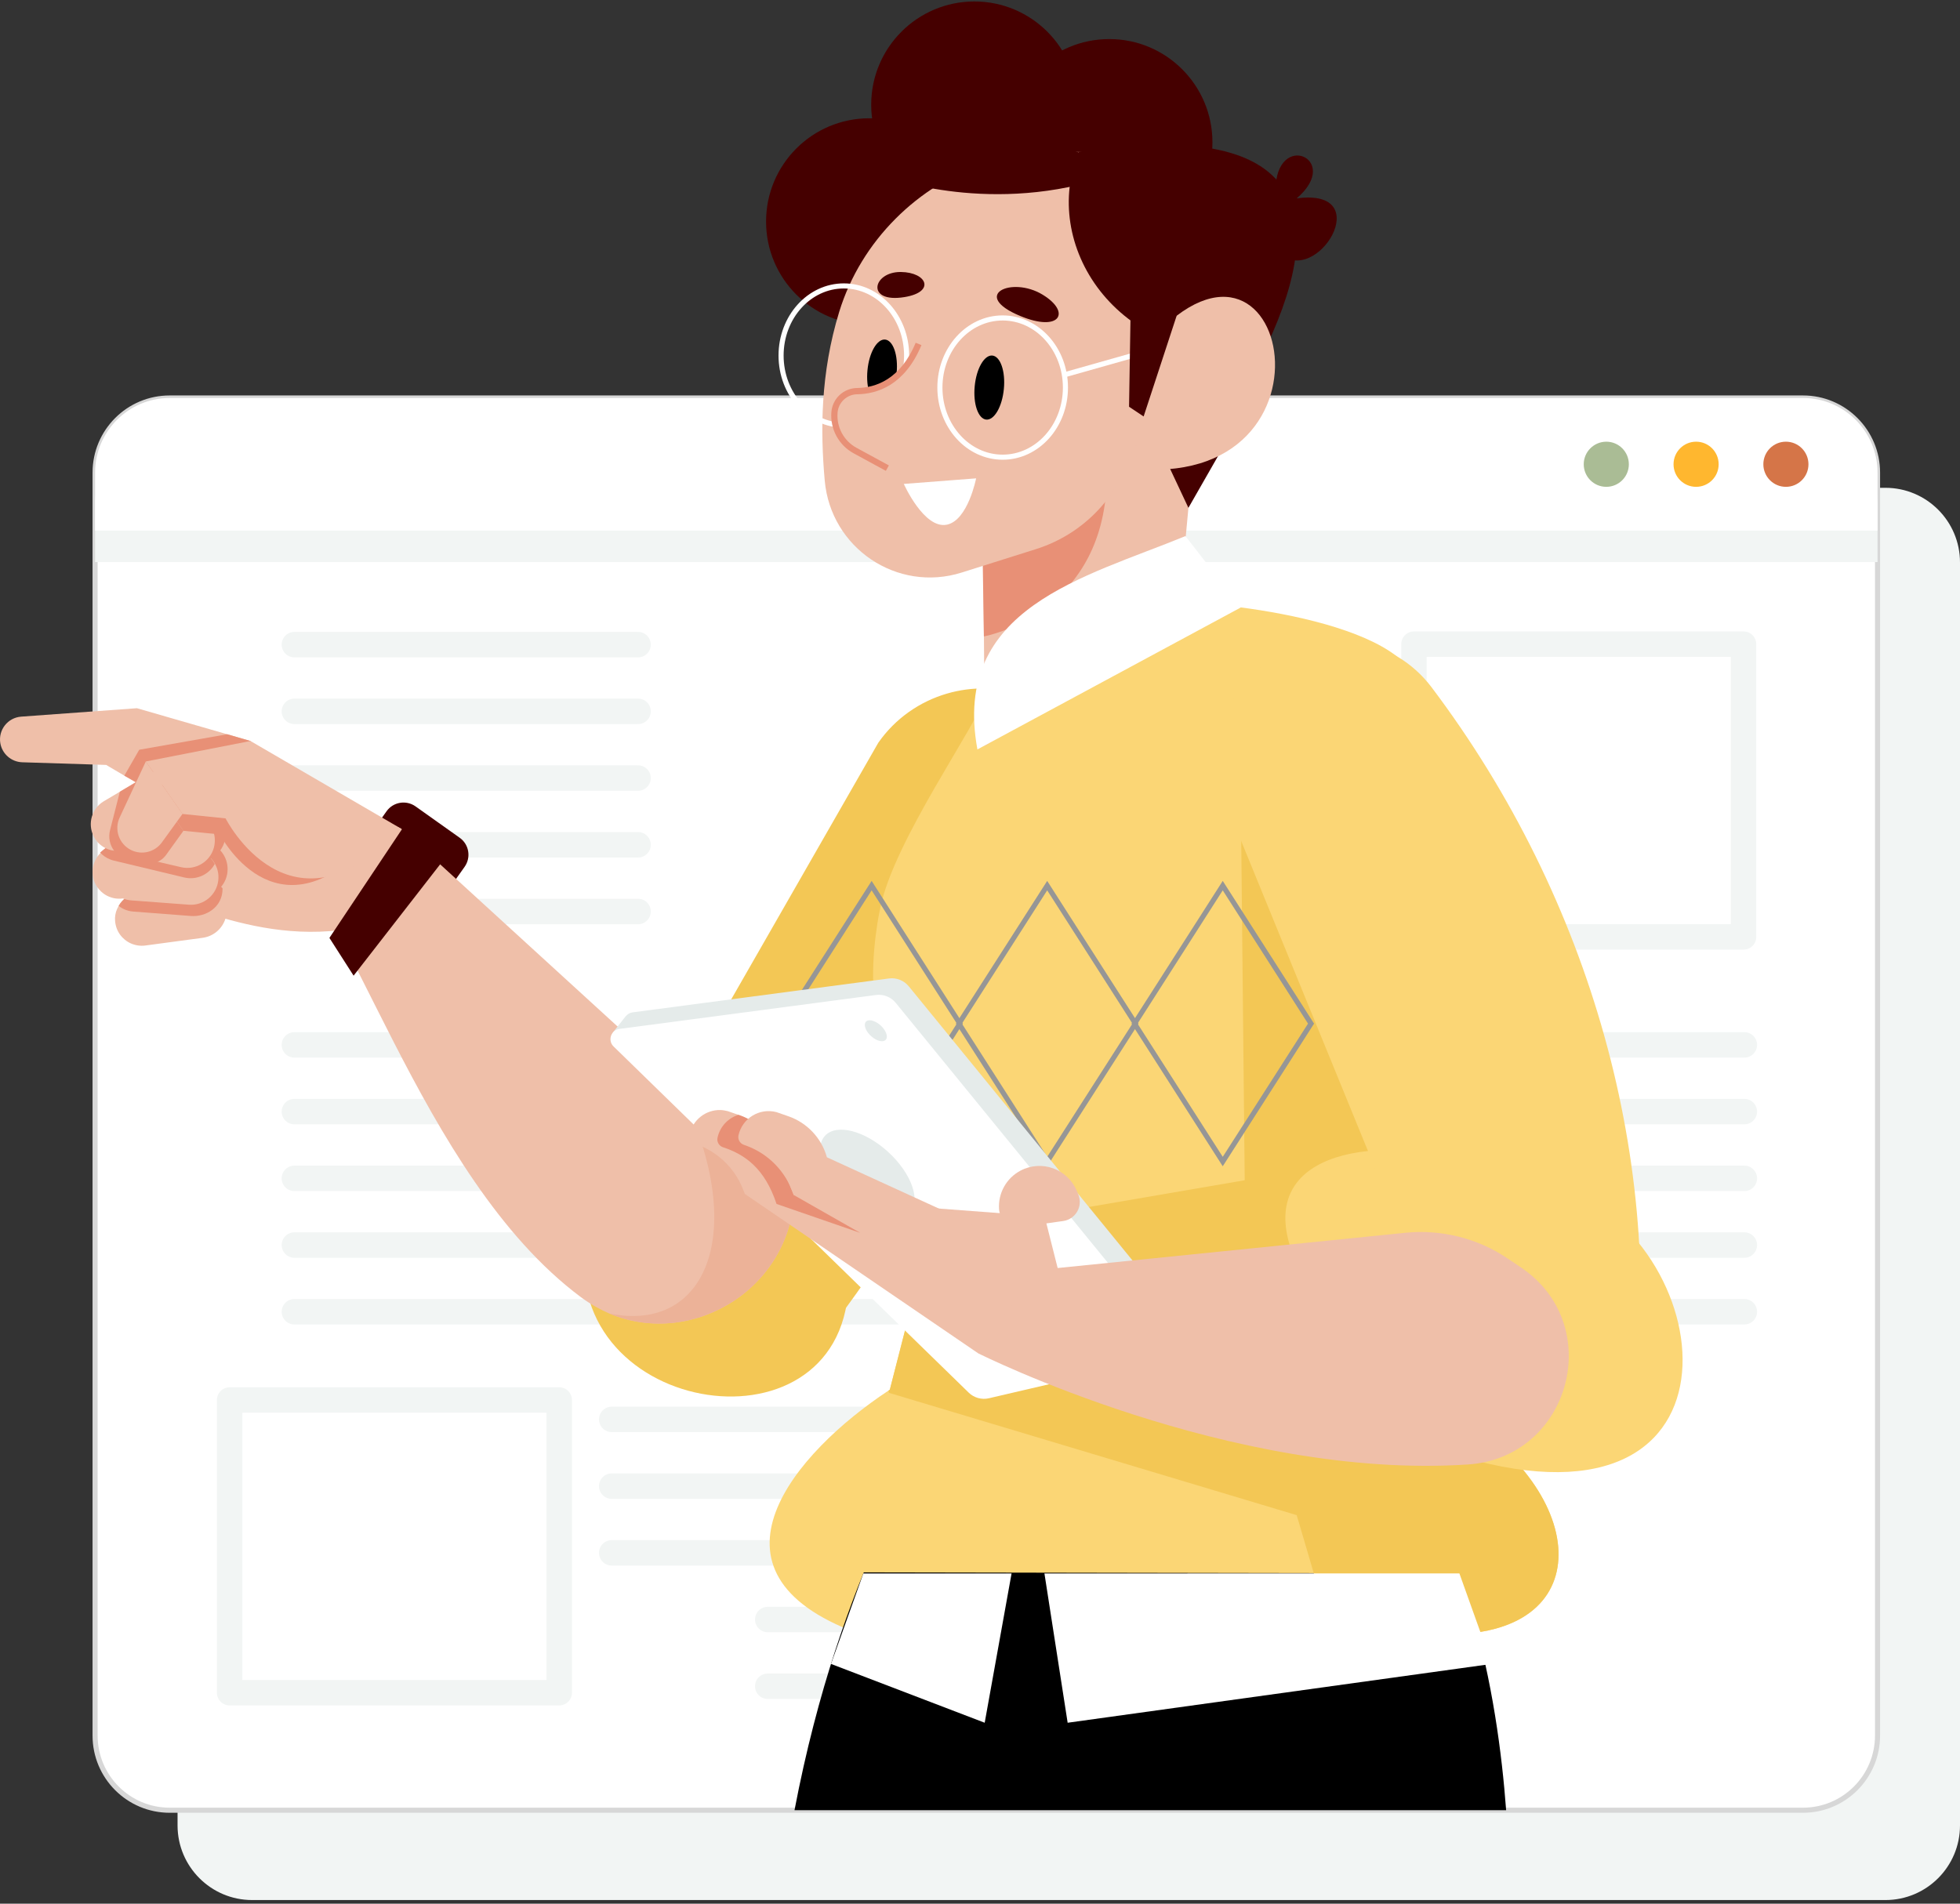 <svg width="385" height="374" viewBox="0 0 385 374" fill="none" xmlns="http://www.w3.org/2000/svg">
<rect x="0" y="0" width="385" height="374" fill="#333333" stroke="none"/>
<g id="person" clip-path="url(#clip0_1_400)">
<g id="Group">
<path id="Vector" d="M49.527 95.836H370.35C378.438 95.836 385 102.404 385 110.5V358.625C385 366.721 378.438 373.289 370.35 373.289H49.527C41.438 373.289 34.877 366.721 34.877 358.625V110.5C34.877 102.404 41.438 95.836 49.527 95.836Z" fill="#F2F5F4"/>
<g id="Group_2">
<path id="Vector_2" d="M33.329 78.191H354.152C362.24 78.191 368.802 84.759 368.802 92.855V340.98C368.802 349.076 362.24 355.644 354.152 355.644H33.329C25.241 355.644 18.679 349.076 18.679 340.98V92.855C18.679 84.748 25.241 78.191 33.329 78.191Z" fill="white" stroke="#D7D7D7" stroke-miterlimit="10"/>
<path id="Vector_3" d="M33.329 84.377H354.152C362.24 84.377 368.802 90.945 368.802 99.041V110.426H18.679V99.041C18.679 90.945 25.241 84.377 33.329 84.377Z" fill="#F2F5F4"/>
<path id="Vector_4" d="M33.329 78.191H354.152C362.24 78.191 368.802 84.759 368.802 92.855V104.24H18.679V92.855C18.679 84.748 25.241 78.191 33.329 78.191Z" fill="white"/>
<path id="Vector_5" d="M350.802 95.645C348.355 95.645 346.371 93.66 346.371 91.21C346.371 88.761 348.355 86.775 350.802 86.775C353.249 86.775 355.233 88.761 355.233 91.21C355.233 93.66 353.249 95.645 350.802 95.645Z" fill="#D57548"/>
<path id="Vector_6" d="M328.731 91.21C328.731 93.661 330.713 95.645 333.162 95.645C335.611 95.645 337.593 93.661 337.593 91.21C337.593 88.759 335.611 86.775 333.162 86.775C330.713 86.775 328.731 88.77 328.731 91.21Z" fill="#FFB72F"/>
<path id="Vector_7" d="M311.091 91.21C311.091 93.661 313.074 95.645 315.522 95.645C317.971 95.645 319.953 93.661 319.953 91.21C319.953 88.759 317.971 86.775 315.522 86.775C313.074 86.786 311.091 88.77 311.091 91.21Z" fill="#AABC95"/>
</g>
<g id="Group_3">
<path id="Vector_8" d="M125.333 126.649H57.827" stroke="#F2F5F4" stroke-width="5" stroke-miterlimit="10" stroke-linecap="round" stroke-linejoin="round"/>
<path id="Vector_9" d="M125.333 139.753H57.827" stroke="#F2F5F4" stroke-width="5" stroke-miterlimit="10" stroke-linecap="round" stroke-linejoin="round"/>
<path id="Vector_10" d="M125.333 152.857H57.827" stroke="#F2F5F4" stroke-width="5" stroke-miterlimit="10" stroke-linecap="round" stroke-linejoin="round"/>
<path id="Vector_11" d="M125.333 165.971H57.827" stroke="#F2F5F4" stroke-width="5" stroke-miterlimit="10" stroke-linecap="round" stroke-linejoin="round"/>
<path id="Vector_12" d="M125.333 179.075H57.827" stroke="#F2F5F4" stroke-width="5" stroke-miterlimit="10" stroke-linecap="round" stroke-linejoin="round"/>
<path id="Vector_13" d="M342.639 205.283H57.827" stroke="#F2F5F4" stroke-width="5" stroke-miterlimit="10" stroke-linecap="round" stroke-linejoin="round"/>
<path id="Vector_14" d="M342.639 218.387H57.827" stroke="#F2F5F4" stroke-width="5" stroke-miterlimit="10" stroke-linecap="round" stroke-linejoin="round"/>
<path id="Vector_15" d="M342.639 231.502H57.827" stroke="#F2F5F4" stroke-width="5" stroke-miterlimit="10" stroke-linecap="round" stroke-linejoin="round"/>
<path id="Vector_16" d="M342.639 244.605H57.827" stroke="#F2F5F4" stroke-width="5" stroke-miterlimit="10" stroke-linecap="round" stroke-linejoin="round"/>
<path id="Vector_17" d="M342.639 257.709H57.827" stroke="#F2F5F4" stroke-width="5" stroke-miterlimit="10" stroke-linecap="round" stroke-linejoin="round"/>
<path id="Vector_18" d="M221.991 278.856H120.16" stroke="#F2F5F4" stroke-width="5" stroke-miterlimit="10" stroke-linecap="round" stroke-linejoin="round"/>
<path id="Vector_19" d="M221.991 291.971H120.16" stroke="#F2F5F4" stroke-width="5" stroke-miterlimit="10" stroke-linecap="round" stroke-linejoin="round"/>
<path id="Vector_20" d="M221.991 305.075H120.16" stroke="#F2F5F4" stroke-width="5" stroke-miterlimit="10" stroke-linecap="round" stroke-linejoin="round"/>
<path id="Vector_21" d="M221.991 318.178H150.807" stroke="#F2F5F4" stroke-width="5" stroke-miterlimit="10" stroke-linecap="round" stroke-linejoin="round"/>
<path id="Vector_22" d="M221.991 331.282H150.807" stroke="#F2F5F4" stroke-width="5" stroke-miterlimit="10" stroke-linecap="round" stroke-linejoin="round"/>
<path id="Vector_23" d="M45.106 275.047H109.846V332.556H45.106V275.047Z" stroke="#F2F5F4" stroke-width="5" stroke-miterlimit="10" stroke-linecap="round" stroke-linejoin="round"/>
<path id="Vector_24" d="M277.74 126.554H342.479V184.062H277.74V126.554Z" stroke="#F2F5F4" stroke-width="5" stroke-miterlimit="10" stroke-linecap="round" stroke-linejoin="round"/>
</g>
</g>
<g id="Group_4">
<path id="Vector_25" d="M168.479 320.873H288.819C315.565 318.157 310.317 288.671 280.19 274.654C279.469 274.304 278.716 273.965 277.964 273.646L180.044 269.869C178.359 270.803 176.578 271.853 174.797 273.031C174.701 273.095 174.616 273.158 174.51 273.211C156.224 285.286 135.764 308.831 168.479 320.873Z" fill="#FBD675"/>
<path id="Vector_26" d="M295.847 355.633H156.065C165.065 308.374 182.726 283.217 182.726 283.217L268.094 278.124C288.363 298.114 294.215 333.553 295.847 355.633Z" fill="black"/>
<path id="Vector_27" d="M114.934 251.46C118.771 282.018 175.221 284.978 165.585 242.048L114.934 251.46Z" fill="#F3C755"/>
<path id="Vector_28" d="M119.397 238.632L154.751 271.301C166.295 259.354 209.09 196.349 217.104 166.884C220.539 154.268 213.723 141.101 201.415 136.708C196.306 134.883 190.931 134.83 186.023 136.262C180.67 137.822 175.867 141.132 172.517 145.928L119.397 238.632Z" fill="#F3C755"/>
<g id="Group_5">
<path id="Vector_29" d="M71.704 172.412L80.375 178.577C82.22 179.882 84.775 179.457 86.079 177.611L91.262 170.3C92.566 168.454 92.142 165.897 90.298 164.592L81.626 158.427C79.782 157.122 77.227 157.547 75.923 159.393L70.739 166.704C69.435 168.55 69.859 171.107 71.704 172.412Z" fill="#450000"/>
<path id="Vector_30" d="M53.004 165.229C68.481 175.001 82.071 230.96 114.107 254.845C115.909 256.182 117.796 257.243 119.715 258.07C136.273 265.009 156.054 252.786 156.054 233.433L132.319 211.734L78.859 162.863L53.004 165.229Z" fill="#EFBFA9"/>
<path id="Vector_31" d="M119.715 258.07C136.273 265.009 156.054 252.786 156.054 233.433L132.319 211.734C147.733 240.69 139.358 262.092 119.736 258.06C119.736 258.049 119.736 258.049 119.715 258.07Z" fill="#ECB298"/>
<g id="Group_6">
<path id="Vector_32" d="M78.87 162.852L84.753 177.293C59.11 189.983 40.803 178.057 29.47 176.359L44.47 145.939L78.87 162.852Z" fill="#EFBFA9"/>
<path id="Vector_33" d="M35.227 159.626C35.788 159.987 36.308 160.454 36.721 161.038C36.838 161.197 36.933 161.345 37.018 161.515C38.004 163.202 37.972 165.25 37.05 166.873C36.7 167.499 36.223 168.062 35.629 168.518L31.908 171.404L26.64 175.468C25.887 176.051 25.029 176.391 24.159 176.508C22.93 176.688 21.689 176.423 20.629 175.754C20.067 175.393 19.558 174.916 19.145 174.332C17.64 172.21 17.947 169.346 19.76 167.563L19.77 167.552C19.866 167.457 19.983 167.361 20.088 167.276L28.855 160.019C28.94 159.945 29.025 159.881 29.12 159.817C30.976 158.47 33.403 158.47 35.227 159.626Z" fill="#EFBFA9"/>
<path id="Vector_34" d="M0.064 146.013C-0.371 143.403 1.526 140.984 4.166 140.793L26.894 139.138L49.209 145.578L45.435 164.772L20.852 150.279L4.357 149.759C2.216 149.684 0.424 148.114 0.064 146.013Z" fill="#EFBFA9"/>
<path id="Vector_35" d="M49.198 145.578L44.629 144.252L27.35 147.297L24.424 152.39L46.495 164.815L49.198 145.578Z" fill="#E89076"/>
<path id="Vector_36" d="M23.587 183.627C24.689 185.144 26.555 186.015 28.548 185.76L39.827 184.243C42.721 183.85 44.81 181.208 44.513 178.29C44.428 177.452 44.131 176.688 43.718 176.009C43.644 175.871 43.569 175.765 43.484 175.659C43.421 175.574 43.347 175.468 43.262 175.383C42.075 173.929 40.166 173.144 38.184 173.494L26.979 175.372C25.389 175.659 24.053 176.635 23.311 177.961C23.205 178.152 23.11 178.354 23.014 178.555C22.675 179.288 22.527 180.136 22.611 180.996C22.707 182.014 23.057 182.906 23.587 183.627Z" fill="#EFBFA9"/>
<path id="Vector_37" d="M23.311 177.972C24.096 178.598 25.071 179.001 26.163 179.086L37.495 179.956C40.325 180.179 43.749 178.354 43.718 174.523C42.53 173.07 40.166 173.155 38.195 173.505L26.99 175.383C25.389 175.669 24.053 176.646 23.311 177.972Z" fill="#E89076"/>
<path id="Vector_38" d="M27.043 172.571C27.817 173.823 29.11 174.757 30.689 175.012L38.449 176.083C41.343 176.55 44.078 174.608 44.619 171.744C44.841 170.47 44.64 169.25 44.068 168.2C44.025 168.094 43.962 167.977 43.898 167.892C43.06 166.523 41.661 165.547 39.944 165.335L32.131 164.613C30.795 164.454 29.491 164.815 28.474 165.547C27.403 166.29 26.64 167.425 26.364 168.794C26.089 170.141 26.364 171.468 27.043 172.571Z" fill="#E89076"/>
<path id="Vector_39" d="M41.873 169.144C41.937 169.239 42.011 169.335 42.075 169.441C42.159 169.568 42.212 169.696 42.287 169.802L42.276 169.812C42.774 170.725 42.997 171.797 42.88 172.921C42.573 175.829 39.997 177.972 37.071 177.738L25.739 176.89C25.188 176.837 24.668 176.72 24.17 176.518C23.258 176.147 22.463 175.521 21.901 174.746C21.138 173.696 20.756 172.391 20.926 171.011C21.032 170.226 21.287 169.526 21.668 168.889C21.976 168.412 22.346 167.977 22.792 167.616C23.746 166.81 25.018 166.343 26.354 166.396L37.05 166.873L37.739 166.905C39.456 166.99 40.919 167.849 41.873 169.144Z" fill="#EFBFA9"/>
<path id="Vector_40" d="M36.954 166.81L37.643 166.841C39.361 166.926 40.824 167.786 41.778 169.08C41.841 169.176 41.916 169.271 41.979 169.377C42.064 169.505 42.117 169.632 42.191 169.738L42.181 169.749C41.046 171.818 38.608 172.964 36.191 172.391L31.813 171.34L22.336 169.07C22.071 169.006 21.806 168.932 21.573 168.815C20.82 168.518 20.195 168.062 19.665 167.499L19.675 167.489C19.77 167.393 19.887 167.298 19.993 167.213L28.76 159.955C28.845 159.881 28.94 159.817 29.025 159.754L36.912 161.441C37.908 163.138 37.877 165.186 36.954 166.81Z" fill="#E89076"/>
<path id="Vector_41" d="M35.852 151.69C36.647 152.199 37.315 152.899 37.771 153.791C39.117 156.411 38.12 159.616 35.566 161.038L32.354 162.82L25.601 166.523C24.594 167.085 23.47 167.276 22.41 167.128C21.647 167.054 20.915 166.778 20.258 166.364C19.463 165.855 18.806 165.144 18.371 164.242C17.163 161.791 18.043 158.82 20.385 157.419L23.555 155.541L26.915 153.536L30.17 151.605C31.983 150.512 34.177 150.629 35.852 151.69Z" fill="#EFBFA9"/>
<path id="Vector_42" d="M26.523 163.796C27.096 165.154 28.23 166.279 29.746 166.767L37.251 169.017C40.039 169.918 43.039 168.422 44.004 165.674C44.417 164.443 44.407 163.213 44.004 162.088C43.983 161.982 43.93 161.855 43.887 161.759C43.262 160.274 42.032 159.096 40.379 158.629L32.767 156.719C31.474 156.358 30.128 156.517 29.004 157.08C27.838 157.642 26.894 158.661 26.417 159.955C25.951 161.239 26.014 162.597 26.523 163.796Z" fill="#E89076"/>
<path id="Vector_43" d="M21.021 165.08C21.7 166.396 22.919 167.425 24.467 167.786L35.544 170.364C38.396 171.043 41.269 169.314 42.022 166.502C42.34 165.25 42.223 164.019 41.746 162.926C41.714 162.82 41.651 162.703 41.608 162.608C40.877 161.175 39.552 160.104 37.866 159.754L26.703 157.504C25.378 157.25 24.053 157.504 22.983 158.162C21.859 158.82 21.011 159.902 20.629 161.239C20.258 162.576 20.428 163.924 21.021 165.08Z" fill="#EFBFA9"/>
<g id="Group_7">
<g id="Group_8">
<path id="Vector_44" d="M72.488 165.579L47.301 151.032L29.894 154.501L36.022 163.223L43.198 163.934C43.209 163.924 53.979 185.155 72.488 165.579Z" fill="#E89076"/>
<path id="Vector_45" d="M29.905 154.501L25.58 163.849C24.636 165.876 25.506 168.295 27.52 169.261C29.311 170.12 31.463 169.579 32.619 167.966L36.032 163.223L29.905 154.501Z" fill="#E89076"/>
</g>
<g id="Group_9">
<path id="Vector_46" d="M78.87 162.852L49.198 145.578L28.643 149.599L35.841 159.913L44.311 160.783C44.311 160.783 56.937 185.887 78.87 162.852Z" fill="#EFBFA9"/>
<path id="Vector_47" d="M26.905 153.547L33.615 160.125L32.343 162.82L30.668 166.353C30.583 166.544 30.477 166.735 30.382 166.895C29.258 168.677 27.096 169.537 25.029 168.953C23.926 168.656 23.025 167.998 22.399 167.128C21.573 166.003 21.244 164.539 21.615 163.096L23.544 155.541L26.905 153.547Z" fill="#E89076"/>
<path id="Vector_48" d="M28.643 149.599L23.502 160.613C22.389 163.011 23.396 165.855 25.77 167.011C27.88 168.04 30.424 167.404 31.802 165.494L35.852 159.902L28.643 149.599Z" fill="#EFBFA9"/>
</g>
</g>
</g>
<path id="Vector_49" d="M79.421 162.215L64.707 184.264L69.457 191.681L87.393 168.603L79.421 162.215Z" fill="#450000"/>
</g>
<path id="Vector_50" d="M165.585 308.905L258.055 309.064L291.649 309.128C291.649 309.128 285.533 294.273 280.19 274.665C275.706 258.187 271.783 238.367 272.494 221.156C272.907 210.875 274.253 200.073 274.243 188.996C274.232 181.961 280.105 133.323 274.243 128.845C260.727 118.532 221.864 116.887 224.196 119.094L193.751 136.421C192.044 142.268 175.56 165.144 172.91 178.396C172.687 179.394 172.507 180.433 172.337 181.452C171.807 184.922 171.468 188.466 171.5 192.084C171.489 193.092 171.51 194.153 171.648 195.224C171.712 196.752 171.881 198.344 172.136 199.893C173.62 209.06 177.881 218.164 186.797 226.154L186.659 226.769L186.638 226.907L180.723 249.921L174.786 273.063L174.627 273.678L165.585 308.905Z" fill="#FBD675"/>
<path id="Vector_51" d="M174.51 273.222L174.638 273.646L254.706 297.668L258.055 309.053L260.366 316.884L266.547 320.863H288.808C315.554 318.147 310.307 288.66 280.179 274.644C275.695 258.166 271.773 238.345 272.483 221.135C272.896 210.854 274.243 200.052 274.232 188.975L243.734 157.398L244.497 231.873L191.959 240.892L180.723 249.868L174.786 273.01C174.691 273.095 174.606 273.158 174.51 273.222Z" fill="#F3C755"/>
<g id="Group_10">
<g id="Group_11">
<path id="Vector_52" d="M222.85 201.103L240.182 228.202L257.525 201.103L240.182 173.993L222.85 201.103Z" stroke="#969696" stroke-miterlimit="10"/>
<path id="Vector_53" d="M188.355 201.103L205.698 228.202L223.041 201.103L205.698 173.993L188.355 201.103Z" stroke="#969696" stroke-miterlimit="10"/>
<path id="Vector_54" d="M153.871 201.103L171.214 228.202L188.546 201.103L171.214 173.993L153.871 201.103Z" stroke="#969696" stroke-miterlimit="10"/>
</g>
</g>
<g id="Group_12">
<path id="Vector_55" d="M170.747 63.814C159.553 63.814 150.478 54.731 150.478 43.527C150.478 32.322 159.553 23.239 170.747 23.239C181.941 23.239 191.016 32.322 191.016 43.527C191.016 54.731 181.941 63.814 170.747 63.814Z" fill="#450000"/>
<path id="Vector_56" d="M191.398 40.864C180.203 40.864 171.129 31.781 171.129 20.576C171.129 9.372 180.203 0.289 191.398 0.289C202.592 0.289 211.666 9.372 211.666 20.576C211.666 31.781 202.592 40.864 191.398 40.864Z" fill="#450000"/>
<path id="Vector_57" d="M217.889 48.248C206.695 48.248 197.62 39.166 197.62 27.961C197.62 16.757 206.695 7.674 217.889 7.674C229.083 7.674 238.158 16.757 238.158 27.961C238.158 39.166 229.083 48.248 217.889 48.248Z" fill="#450000"/>
<path id="Vector_58" d="M243.32 40.344C251.504 61.331 248.61 74.69 235.391 83.411L222.871 69.735L230.366 36.831L243.32 40.344Z" fill="#450000"/>
<path id="Vector_59" d="M236.239 69.735L231.479 120.835L193.454 146.565L192.913 83.56L236.239 69.735Z" fill="#EFBFA9"/>
<path id="Vector_60" d="M242.451 84.016L233.44 99.773L227.801 87.762L242.451 84.016Z" fill="#450000"/>
<path id="Vector_61" d="M193.263 125.036C193.263 125.036 216.723 120.803 217.401 94.308L192.913 102.287L193.263 125.036Z" fill="#E89076"/>
<path id="Vector_62" d="M177.585 32.534C166.242 46.455 164.758 64.79 164.758 64.79L177.055 66.732L186.405 37.245L177.585 32.534Z" fill="#450000"/>
<path id="Vector_63" d="M232.391 48.832L228.734 63.326L227.059 69.936L222.574 87.677C220.147 97.258 212.949 104.887 203.535 107.869L188.906 112.484C176.217 116.484 163.178 107.678 162.001 94.415C161.132 84.685 161.143 73.332 164.843 61.267C169.146 47.262 180.373 36.312 193.73 31.94L193.783 31.919L196.125 31.219L196.38 31.155C197.546 30.847 198.754 30.603 199.963 30.402C202.825 29.892 205.772 29.68 208.762 29.765L218.228 30.041C227.843 30.327 234.755 39.474 232.391 48.832Z" fill="#EFBFA9"/>
<path id="Vector_64" d="M165.754 83.528C158.945 83.528 153.425 77.405 153.425 69.851C153.425 62.298 158.945 56.174 165.754 56.174C172.563 56.174 178.083 62.298 178.083 69.851C178.083 77.405 172.563 83.528 165.754 83.528Z" stroke="white" stroke-miterlimit="10"/>
<g id="Group_13">
<path id="Vector_65" d="M170.397 72.727C170.058 76.196 171.076 79.135 172.655 79.295C174.235 79.443 175.793 76.759 176.122 73.278C176.461 69.809 175.443 66.87 173.864 66.711C172.284 66.562 170.726 69.257 170.397 72.727Z" fill="black"/>
<path id="Vector_66" d="M180.426 67.559C177.245 75.21 172.009 76.78 168.362 76.833C166.019 76.865 164.1 78.679 163.91 81.013C163.666 84.091 165.245 87.03 167.959 88.504L177.553 93.725C182.938 95.529 188.694 92.303 189.977 86.764L194.323 68.016L180.426 67.559Z" fill="#EFBFA9"/>
<g id="Group_14">
<path id="Vector_67" d="M174.012 92.505L174.595 91.433L168.256 87.985C165.754 86.626 164.291 83.921 164.524 81.077C164.683 79.05 166.348 77.491 168.373 77.459C172.327 77.406 177.722 75.676 180.998 67.803L179.864 67.337C176.853 74.594 171.945 76.186 168.351 76.228C165.691 76.271 163.517 78.308 163.305 80.971C163.04 84.292 164.758 87.465 167.673 89.056L174.012 92.505Z" fill="#E89076"/>
</g>
<path id="Vector_68" d="M191.461 75.867C191.122 79.337 192.14 82.276 193.719 82.435C195.299 82.584 196.857 79.899 197.186 76.419C197.525 72.95 196.507 70.01 194.928 69.851C193.348 69.703 191.79 72.398 191.461 75.867Z" fill="black"/>
<path id="Vector_69" d="M200.387 62.074C208.274 65.363 210.447 61.31 204.786 57.883C198.701 54.19 190.571 57.978 200.387 62.074Z" fill="#450000"/>
<path id="Vector_70" d="M177.648 58.371C183.807 57.373 182.09 53.49 176.949 53.437C171.415 53.373 169.994 59.612 177.648 58.371Z" fill="#450000"/>
<path id="Vector_71" d="M177.532 95.072L191.737 93.98C191.737 93.98 190.136 102.192 186.023 103.073C181.528 104.038 177.532 95.072 177.532 95.072Z" fill="white"/>
</g>
<path id="Vector_72" d="M196.952 89.82C190.143 89.82 184.624 83.697 184.624 76.143C184.624 68.59 190.143 62.466 196.952 62.466C203.761 62.466 209.281 68.59 209.281 76.143C209.281 83.697 203.761 89.82 196.952 89.82Z" stroke="white" stroke-miterlimit="10"/>
<path id="Vector_73" d="M209.26 73.586L223.062 69.681" stroke="white" stroke-miterlimit="10"/>
<path id="Vector_74" d="M211.91 29.892C204.458 47.506 218.483 71.602 247.9 69.851C260.282 44.811 259.752 22.412 211.91 29.892Z" fill="#450000"/>
<path id="Vector_75" d="M222.013 71.814C251.546 31.197 266.886 95.518 223.476 92.144L222.013 71.814Z" fill="#EFBFA9"/>
<path id="Vector_76" d="M222.331 45.797L221.779 79.91L224.642 81.82L235.391 49.023L222.331 45.797Z" fill="#450000"/>
<path id="Vector_77" d="M220.709 33.574C197.101 42.826 175.581 35.176 175.581 35.176C175.581 35.176 183.415 16.29 220.709 33.574Z" fill="#450000"/>
<path id="Vector_78" d="M250.55 37.447C250.55 25.436 263.801 31.197 254.706 38.975C270.66 36.821 258.585 56.62 251.239 49.702" fill="#450000"/>
</g>
<path id="Vector_79" d="M191.991 147.233C186.871 119.36 213.066 113.46 232.857 105.322L243.744 119.338L191.991 147.233Z" fill="white"/>
<g id="Group_15">
<path id="Vector_80" d="M285.193 227.098C264.289 223.056 245.048 228.913 255.342 249.592L287.155 251.47L285.193 227.098Z" fill="#FBD675"/>
<path id="Vector_81" d="M289.858 286.962C346.307 301.573 337.18 240.977 303.575 231.894L289.858 286.962Z" fill="#FBD675"/>
</g>
<path id="Vector_82" d="M287.324 271.662L320.929 276.617C326.939 228.955 312.819 176.964 281.208 135.031C273.829 125.238 260.154 122.787 249.829 129.397C240.935 135.106 236.949 146.066 240.098 156.157L287.324 271.662Z" fill="#FBD675"/>
<g id="Group_16">
<g id="Group_17">
<path id="Vector_83" d="M120.351 202.896L122.969 199.575L122.98 199.596C123.287 199.235 123.701 198.97 124.241 198.896L174.627 192.232C176.101 192.041 177.563 192.625 178.507 193.771L232.635 260.107C233.578 261.275 232.984 263.025 231.522 263.365L196.815 271.461C195.394 271.789 193.899 271.376 192.85 270.357L123.648 202.885H120.351V202.896Z" fill="#E5EBEA"/>
<path id="Vector_84" d="M230.069 263.354L175.942 197.018C174.998 195.861 173.535 195.288 172.062 195.479L121.676 202.142C120.001 202.365 119.312 204.424 120.531 205.601L190.284 273.604C191.334 274.622 192.829 275.036 194.249 274.707L228.956 266.612C230.419 266.272 231.013 264.521 230.069 263.354Z" fill="white"/>
<path id="Vector_85" d="M166.329 235.206C161.723 231.008 159.804 225.611 162.042 223.15C164.281 220.688 169.83 222.096 174.436 226.294C179.042 230.491 180.961 235.889 178.722 238.35C176.483 240.811 170.935 239.403 166.329 235.206Z" fill="#E5EBEA"/>
<path id="Vector_86" d="M170.26 202.546C170.938 203.681 172.295 204.583 173.27 204.562C174.256 204.54 174.5 203.607 173.811 202.461C173.132 201.325 171.775 200.424 170.8 200.445C169.825 200.466 169.581 201.41 170.26 202.546Z" fill="#E5EBEA"/>
</g>
<g id="Group_18">
<path id="Vector_87" d="M192.15 265.879L146.312 234.568L205.2 239.003L210.182 258.739L192.15 265.879Z" fill="#EFBFA9"/>
<path id="Vector_88" d="M200.557 241.051L208.846 239.884C211.295 239.534 212.758 236.977 211.815 234.685L211.518 233.974C209.726 229.645 204.606 227.799 200.461 229.984C197.684 231.449 196.03 234.419 196.242 237.55C196.401 239.757 198.383 241.359 200.557 241.051Z" fill="#EFBFA9"/>
<path id="Vector_89" d="M182.355 240.69L146.323 234.579L145.899 233.518C144.213 229.337 140.789 226.122 136.528 224.722C135.839 224.488 135.404 223.841 135.425 223.151C135.425 223.045 135.446 222.939 135.468 222.822C136.114 219.947 138.68 218.016 141.5 218.079C141.966 218.09 142.443 218.175 142.931 218.292L145.072 219.034L145.284 219.109C148.973 220.392 151.782 223.395 152.821 227.151L181.422 240.266L182.355 240.69Z" fill="#EFBFA9"/>
<path id="Vector_90" d="M168.966 242.208L152.535 236.531C150.213 229.496 146.27 226.791 142.008 225.39C141.33 225.157 140.885 224.509 140.906 223.82C140.906 223.713 140.927 223.607 140.948 223.491C141.436 221.284 143.068 219.639 145.051 219.024L145.263 219.098C148.952 220.382 151.761 223.385 152.8 227.141L155.906 234.77L168.966 242.208Z" fill="#E89076"/>
<path id="Vector_91" d="M155.927 234.78L155.503 233.719C153.828 229.549 150.394 226.334 146.132 224.923C145.348 224.658 144.881 223.841 145.061 223.034C145.814 219.682 149.196 217.612 152.524 218.493L154.878 219.31C158.556 220.594 161.387 223.607 162.426 227.363L191.959 240.892L155.927 234.78Z" fill="#EFBFA9"/>
</g>
<path id="Vector_92" d="M276.045 242.197L203.419 249.561L192.15 265.879C192.15 265.879 241.804 290.814 288.342 287.716C308.473 286.379 315.522 260.309 298.794 249.03L296.165 247.258C290.261 243.269 283.137 241.486 276.045 242.197Z" fill="#EFBFA9"/>
</g>
<path id="Vector_93" d="M293.027 326.9L209.716 338.455L205.157 309.128L286.667 309.117L293.027 326.9Z" fill="white"/>
<path id="Vector_94" d="M198.701 309.128L193.422 338.455L163.231 326.9L169.581 309.128H198.701Z" fill="white"/>
</g>
</g>
<defs>
<clipPath id="clip0_1_400">
<rect width="385" height="373" fill="white" transform="matrix(-1 0 0 1 385 0.289)"/>
</clipPath>
</defs>
</svg>

